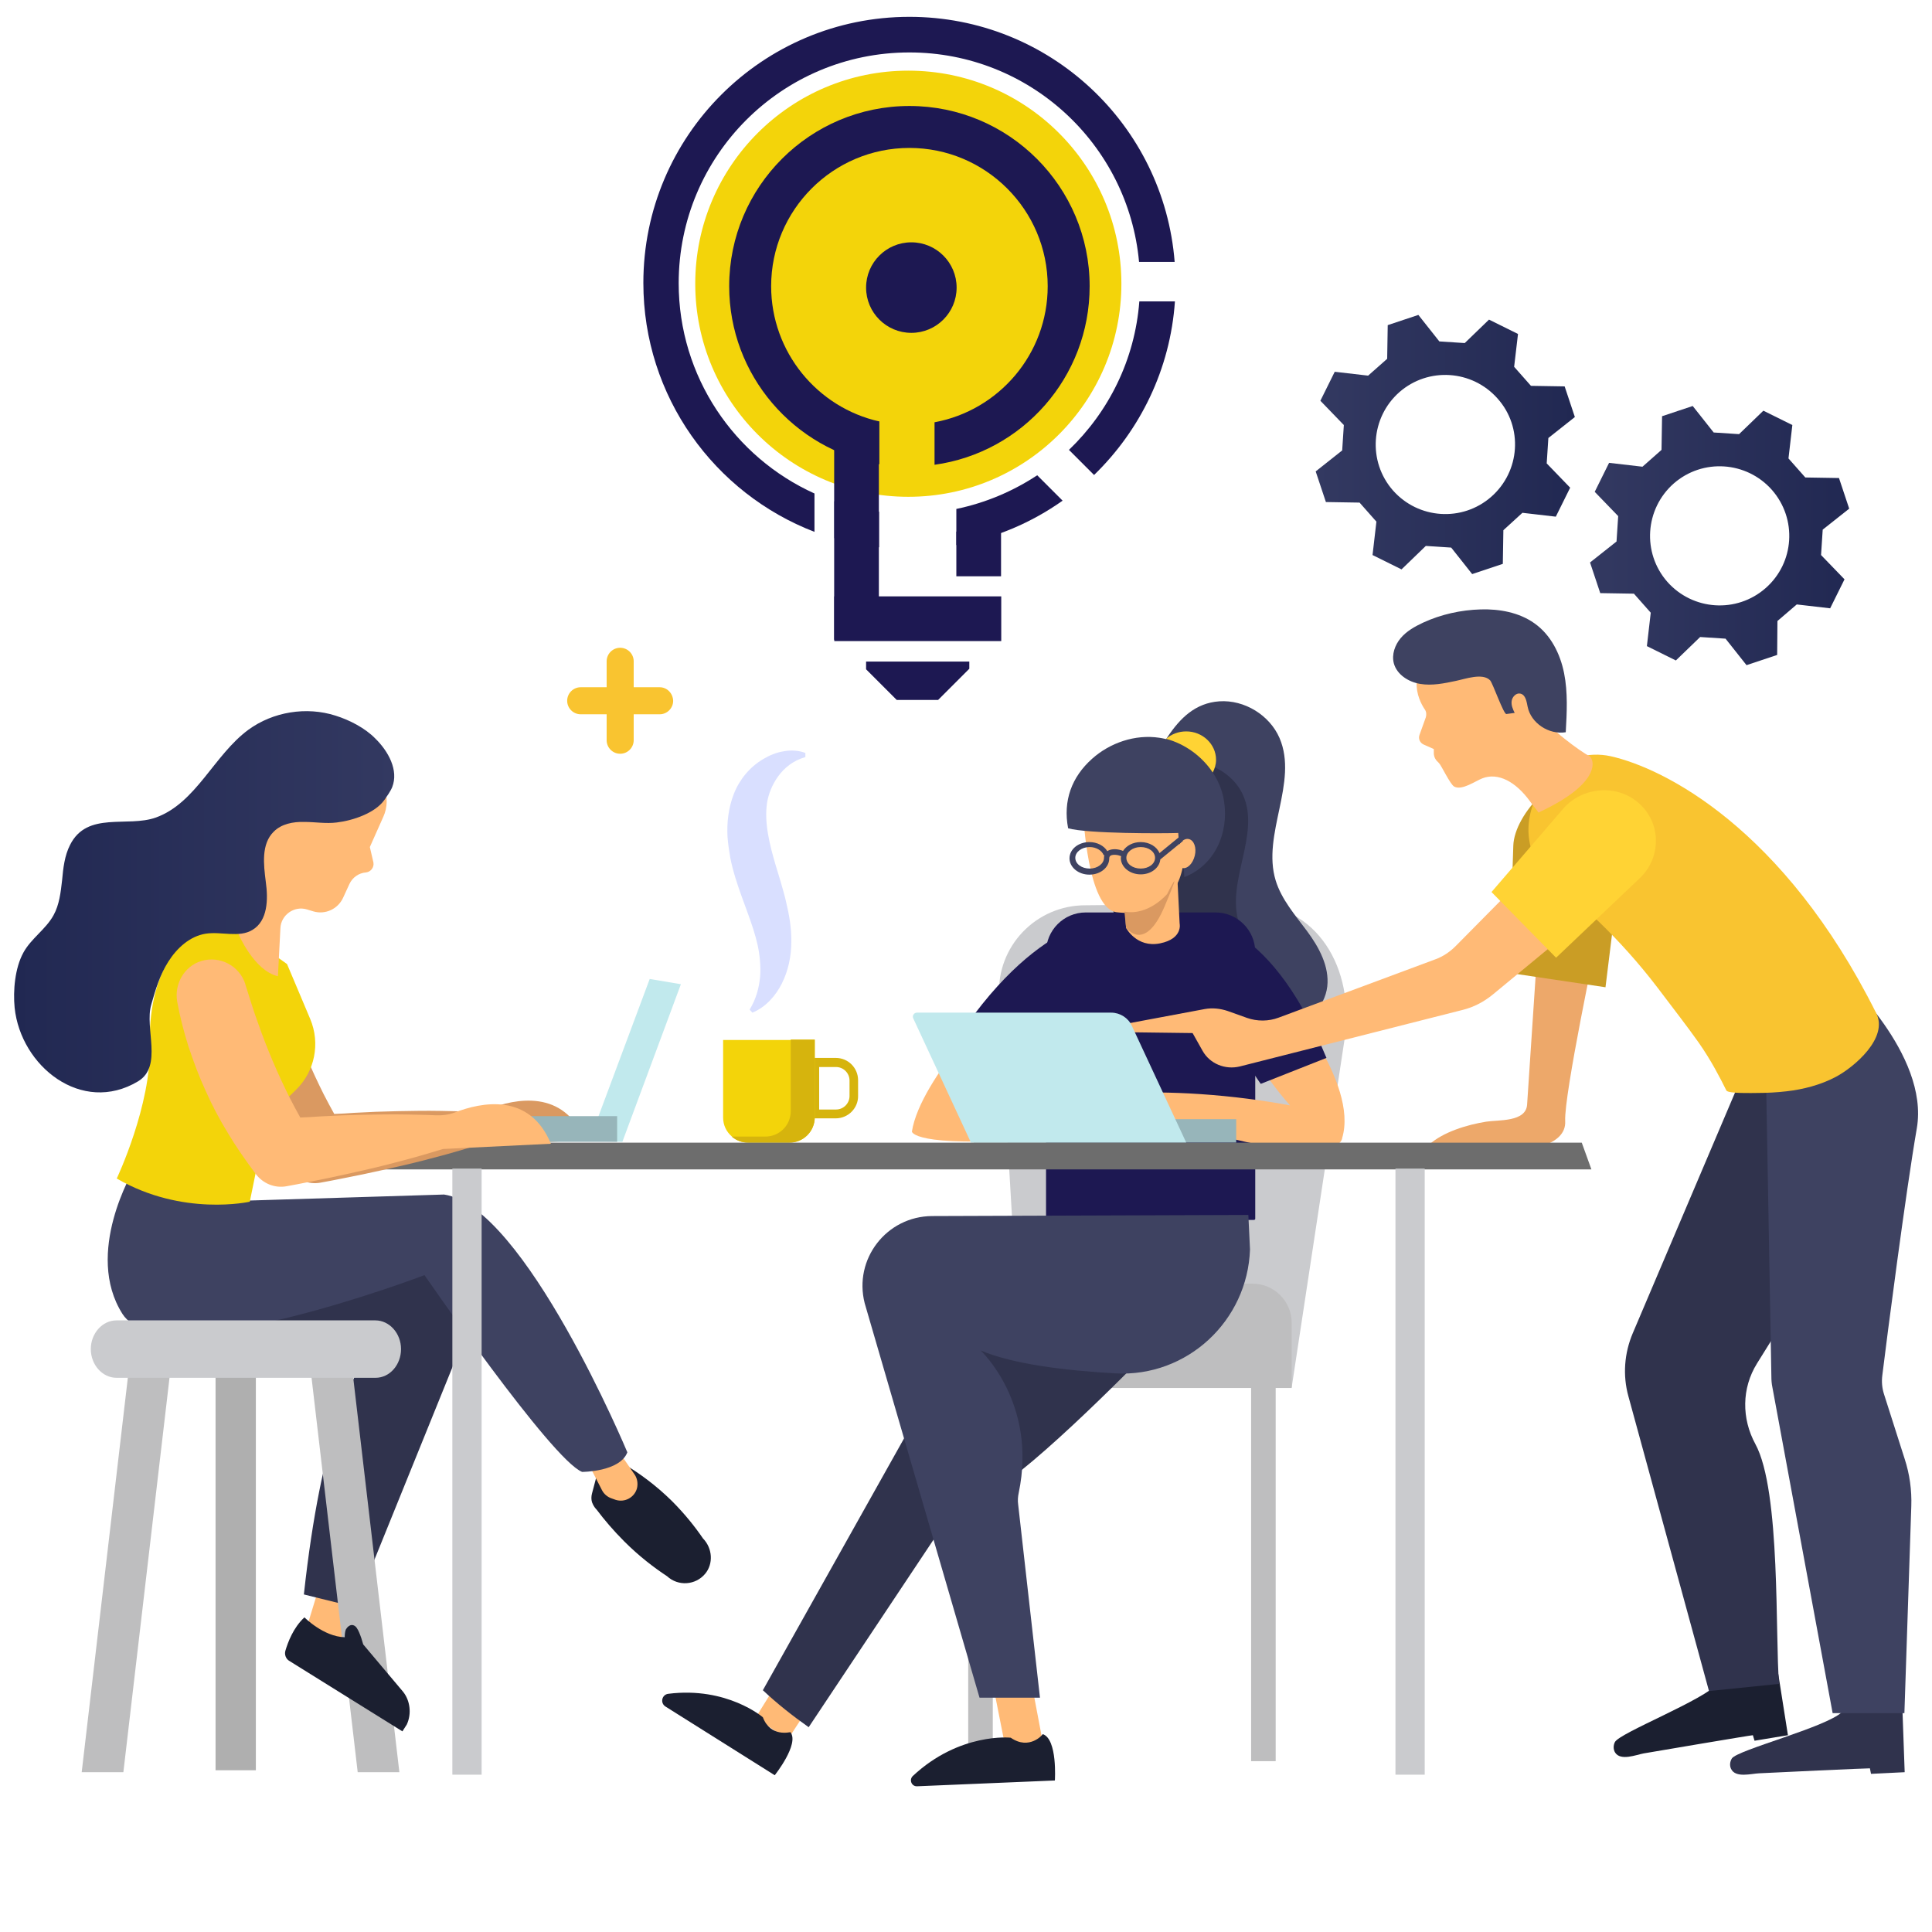 <?xml version="1.0" encoding="utf-8"?>
<!-- Generator: Adobe Illustrator 22.1.0, SVG Export Plug-In . SVG Version: 6.00 Build 0)  -->
<svg version="1.1" id="Layer_1" xmlns="http://www.w3.org/2000/svg" xmlns:xlink="http://www.w3.org/1999/xlink" x="0px" y="0px"
	 viewBox="0 0 700 700" style="enable-background:new 0 0 700 700;" xml:space="preserve">
<style type="text/css">
	.st0{fill:none;stroke:url(#SVGID_1_);stroke-width:2;stroke-linecap:round;stroke-linejoin:round;stroke-miterlimit:10;}
	.st1{fill:#D6B40D;}
	.st2{fill:#D9DFFF;}
	.st3{fill:#F3D40A;}
	.st4{fill:#BEBEBF;}
	.st5{fill:#CACBCE;}
	.st6{fill:#3E4261;}
	.st7{fill:#30334D;}
	.st8{fill:#1D1852;}
	.st9{fill:#FFBA76;}
	.st10{fill:#97B5BA;}
	.st11{fill:#1B1F30;}
	.st12{fill:#EDA86A;}
	.st13{fill:#CA9D25;}
	.st14{fill:#F9C430;}
	.st15{fill:#FFD334;}
	.st16{fill:#C1E9ED;}
	.st17{fill:#6D6D6D;}
	.st18{fill:#DA9961;}
	.st19{fill:#AFAFAF;}
	.st20{fill:url(#SVGID_2_);}
	.st21{fill:url(#SVGID_3_);}
	.st22{fill:url(#SVGID_4_);}
</style>
<g>
	<g>
		<linearGradient id="SVGID_1_" gradientUnits="userSpaceOnUse" x1="569.459" y1="290.267" x2="569.459" y2="290.267">
			<stop  offset="0" style="stop-color:#E400FB"/>
			<stop  offset="0.371" style="stop-color:#8200FC"/>
			<stop  offset="0.422" style="stop-color:#7C10FC"/>
			<stop  offset="0.522" style="stop-color:#6D39FB"/>
			<stop  offset="0.659" style="stop-color:#537AFA"/>
			<stop  offset="0.765" style="stop-color:#3EB2FA"/>
			<stop  offset="1" style="stop-color:#3EB2FA;stop-opacity:0"/>
		</linearGradient>
		<path class="st0" d="M569.5,290.3"/>
		<g>
			<g>
				<g>
					<path class="st1" d="M302.8,405.2h-9.3v-21.9h9.3c4.5,0,8.1,3.6,8.1,8.1v5.6C311,401.5,307.3,405.2,302.8,405.2z M296.8,402
						h6.1c2.7,0,4.9-2.2,4.9-4.9v-5.6c0-2.7-2.2-4.9-4.9-4.9h-6.1V402z"/>
				</g>
			</g>
			<g>
				<path class="st2" d="M291.8,274.3c-4.5,1.3-7.6,3.9-9.8,6.9c-2.2,3-3.6,6.5-4.1,9.8c-1,7,0.8,14.6,3.2,22.7
					c0.6,2.1,1.3,4.1,1.9,6.3c0.6,2.2,1.3,4.4,1.8,6.7c1.1,4.6,2,9.5,1.9,14.6c0,5.2-1.1,10.4-3.4,15c-2.3,4.6-6,8.7-10.7,10.6
					l-1-1.1c2.4-3.9,3.4-7.9,3.8-11.8c0.3-3.9-0.1-7.9-0.9-11.6c-1.7-7.7-5.3-15.4-8.1-24.5c-0.7-2.3-1.3-4.6-1.8-7.1
					c-0.4-2.4-0.8-4.9-1-7.5c-0.3-5.1,0.3-10.6,2.3-15.7c2.1-5.3,5.8-9.7,10.5-12.5c2.3-1.4,4.9-2.5,7.6-2.9
					c2.7-0.5,5.4-0.3,7.8,0.6L291.8,274.3z"/>
			</g>
			<path class="st3" d="M286.5,376.8h-24.5v28.1c0,2.8,1.2,5.2,3.2,6.9c1.6,1.4,3.7,2.2,6,2.2H286c5.1,0,9.2-4.1,9.2-9.2v-28.1
				H286.5z"/>
			<path class="st1" d="M286.5,376.8v25.8c0,5.1-4.1,9.2-9.2,9.2h-12.2c1.6,1.4,3.7,2.2,6,2.2H286c5.1,0,9.2-4.1,9.2-9.2v-28.1
				H286.5z"/>
		</g>
		<g>
			<rect x="453.3" y="498.4" class="st4" width="8.9" height="139.7"/>
			<path class="st5" d="M468,502.7l-97.8-1.3L362,360.9c-1-18,13.4-33,31.4-32.9l58.3-0.6c25.6,0,39.2,23.6,35.5,48.9L468,502.7z"/>
			<path class="st4" d="M468.2,502.9H344.8v-23.6c0-7.9,6.4-14.2,14.2-14.2h94.8c7.9,0,14.2,6.4,14.2,14.2V502.9z"/>
			<rect x="350.8" y="498.4" class="st4" width="8.9" height="139.7"/>
		</g>
		<g>
			<path class="st6" d="M441.8,254.1c9.1-0.6,18.2,5,21.8,13.3c6.9,16.1-6.5,34.9-1.4,51.6c2.1,6.9,7.1,12.6,11.4,18.4
				c4.3,5.8,8.1,12.8,7.3,20c-0.9,7.7-7.5,14.1-15.1,16c-7.6,1.9-15.8-0.3-22.3-4.6s-11.5-10.5-15.6-17.2
				c-14-23.1-20.4-60.8-4.8-84.7C427.6,260.2,433.1,254.7,441.8,254.1z"/>
			<path class="st7" d="M429.3,275.9c8.7-0.6,17.6,4.5,21,12c6.6,14.4-6.2,31.4-1.4,46.5c2,6.3,6.8,11.3,11,16.6
				c4.1,5.3,7.8,11.5,7,18c-0.9,7-7.3,12.7-14.5,14.4c-7.3,1.7-15.2-0.2-21.5-4.1c-6.3-3.9-11.1-9.5-15-15.5
				c-13.5-20.8-19.7-54.7-4.6-76.2C415.6,281.4,420.9,276.4,429.3,275.9z"/>
		</g>
		<g>
			<path class="st8" d="M454.3,442h-74.9c-0.2,0-0.4-0.2-0.4-0.4v-96.6c0-7.9,6.4-14.4,14.4-14.4h47c7.9,0,14.4,6.4,14.4,14.4v96.6
				C454.8,441.8,454.6,442,454.3,442z"/>
			<g>
				<path class="st9" d="M464.8,360.3c0,0,27.5,31.9,21.5,52c0,0,0,10.4-42.7-0.4l-36-5.9l-1.5-10c8.7-0.3,18.3-0.3,28.6,0.4
					c12,0.8,23,2.3,32.7,4.1c-2.6-2.9-5.2-6.2-7.9-9.9c-4.2-5.8-9-13.1-11-19.4L464.8,360.3z"/>
				<path class="st8" d="M432.3,333.4c0,0,26.5-3.1,48.3,49.9l-23.8,9.4c0,0-15.4-20.8-17.6-38.9C437,335.7,432.3,333.4,432.3,333.4
					z"/>
			</g>
			<g>
				<path class="st9" d="M364.1,359.8c0,0-30.7,30.7-33.7,50.2c0,0,0.4,5.8,44.4,2.7h37.8l3-7.5c-8.5-1.9-17.9-3.5-28.2-4.6
					c-12-1.3-23-1.8-32.9-1.7c3.1-2.4,6.2-5.2,9.6-8.4c5.2-4.9,11.1-11.3,14.2-17.2L364.1,359.8z"/>
				<path class="st8" d="M402.7,332.7c0,0-27.4-1.4-58.1,47l21.8,13.4c0,0,18.8-17.8,24.1-35.2C395.8,340.6,402.7,332.7,402.7,332.7
					z"/>
			</g>
		</g>
		<rect x="352.8" y="405.5" class="st10" width="95.1" height="8.5"/>
		<g>
			<path class="st7" d="M667.4,620.3c-5.7,5.5-37.8,13.7-39.9,16.8c-0.7,1.1-0.9,2.6-0.3,3.8c1.6,3.4,7.4,1.7,10.2,1.6
				c3.4-0.2,40.1-1.9,40.1-1.8l0.4,2l12.2-0.6l-0.8-22.4C689.2,619.8,679.9,620.2,667.4,620.3z"/>
			<path class="st11" d="M622.7,609.7c-5,6.2-35.9,18.1-37.6,21.5c-0.6,1.2-0.6,2.7,0.1,3.8c2,3.1,7.6,0.8,10.3,0.3
				c3.4-0.6,39.5-6.7,39.6-6.6l0.6,2l12.1-2l-3.5-22.2C644.3,606.5,635,608,622.7,609.7z"/>
			<path class="st12" d="M557.4,338.4c0,0-4.1,61.7-4.1,61.8c-0.4,6.4-10.4,5.5-14.8,6.2c-6.9,1.1-15.6,3.7-20.8,8.4
				c1.9,1,5.6,0.6,7.9,0.8c2.9,0.2,5.7,0.3,8.6,0.4c5.9,0.2,11.7,0.3,17.6,0.6c0,0,15.8-1,15.3-10.4c-0.5-9.4,11.5-66,11.5-66
				L557.4,338.4z"/>
			<path class="st13" d="M546.8,352.5l34.9,5.2l5.9-47.8c1.4-10.3,1.9-27-8.6-29c-0.2,0-2.3-0.7-2.5-0.7
				c-11.7-2-27.8,14.6-28.2,26.2L546.8,352.5z"/>
			<path class="st7" d="M632.1,387.7L591.6,483c-3.1,7.3-3.7,15.3-1.6,22.9l29.2,106.8l25.4-2.6c-1.5-16.7,0.7-69.9-8.6-86.9
				c-5-9.2-5-20.2,0.6-29.2l11.4-18.3l6.6-87.7L632.1,387.7z"/>
			<path class="st6" d="M673.2,369.3L667,353c0,0,32.1,29,27.5,55.8c-4,23.1-10.8,75.6-12.5,89.5c-0.3,2.3-0.1,4.6,0.6,6.8l7.5,23.5
				c1.8,5.5,2.6,11.3,2.4,17.1l-2.5,75h-26l-21.8-117.9c-0.3-1.4-0.4-2.7-0.4-4.1l-2-112L673.2,369.3z"/>
			<path class="st14" d="M583.6,274c19.2,4.3,62.6,25.9,96.2,93.1c4.5,8.9-7.9,19.5-14.7,23.1c-5.5,2.9-11.7,4.5-17.8,5.2
				c-3.5,0.4-7,0.6-10.6,0.6c-1.5,0-10.6,0.3-11.2-0.9c-2.3-4.6-5.4-10.7-10-17.3c-4.1-5.8-9-12.1-14.9-19.9
				c-14.1-18.5-29-31.7-40.8-40.6c-1.7-2.2-5.7-7.8-6-15.7c-0.2-5.8,1.5-12.8,7.6-20.5C566.4,274.7,575.5,272.2,583.6,274z"/>
			<path class="st9" d="M562.9,306.9l-35.5,35.9c-2.1,2.1-4.6,3.8-7.4,4.8l-56.7,21.1c-3.7,1.4-7.8,1.4-11.5,0.1l-7-2.5
				c-2.7-0.9-5.5-1.2-8.3-0.7l-28.3,5.3l0.4,3.1l23.5,0.3l3.6,6.4c2.6,4.7,8.2,7,13.5,5.7l80.8-20.5c4-1,7.6-2.9,10.8-5.5l39.6-32.7
				L562.9,306.9z"/>
			<path class="st9" d="M516.6,259.9c0.3-1,0.2-2.1-0.4-2.9c-2.4-3.6-7.7-14.3,6.9-25c0,0,26.2-16.4,37.8,9.5
				c3.3,7.4,2.4,13.9-0.4,19c-1.2,2.2,13.3,12.6,15,13.2c2,0.7,5.9,9.6-18.1,20.7c-1-1.6-1.4-1.7-3-4c-5.2-7.2-11.6-10.6-17.3-8.4
				c-2.6,1-7.4,4.5-10.2,3c-1.5-0.8-4.7-7.8-5.6-8.6l-0.4-0.4c-0.8-0.7-1.3-1.7-1.4-2.8l0-1.8l-3.6-1.6c-1.4-0.6-2.1-2.1-1.6-3.5
				L516.6,259.9z"/>
			<path class="st6" d="M545.8,258.7c1-0.1,2-0.3,3-0.4c-0.7-1.4-1.3-2.8-1.1-4.3c0.2-1.5,1.6-3,3.1-2.7c2,0.4,2.3,2.9,2.7,4.8
				c1.2,5.9,7.7,10.2,13.8,9.2c0.4-7.1,0.8-14.4-0.6-21.4c-1.4-7-4.8-13.9-10.8-18.1c-5.5-3.9-12.6-5.2-19.4-5
				c-7.2,0.2-14.4,1.8-20.9,4.8c-3,1.4-6,3.1-8.1,5.6c-2.1,2.5-3.3,5.9-2.5,9.1c1.1,4.1,5.3,6.8,9.6,7.5c4.3,0.7,8.7-0.2,12.9-1.1
				c3.4-0.7,9.7-3,12.4-0.2C540.9,247.6,544.8,258.9,545.8,258.7z"/>
			<path class="st15" d="M540.4,323.2l23.4,23.8l30.3-28.8c7.3-6.9,7.9-18.3,1.2-25.7c-0.1-0.1-0.2-0.3-0.4-0.4
				c-7.7-8.2-21.3-7.5-28.6,1L540.4,323.2z"/>
		</g>
		<path class="st16" d="M429.8,414h-78L330.9,369c-0.5-1,0.3-2.1,1.3-2.1h70.4c3.2,0,6.2,1.9,7.5,4.8L429.8,414z"/>
		<polygon class="st17" points="576.6,423.7 137.5,423.7 141,414 573.1,414 		"/>
		<g>
			<g>
				<path class="st9" d="M392.5,295.1c0,0,1.5,34,12,35.4c12.9,1.7,21.8-4.8,24-16.2c0.9-4.6-0.2-17.9-1.4-26.3
					c-0.8-5.3-6.9-10.4-12.2-11.3c-3-0.5-6.7-0.4-10.8,0.9C390.3,282.3,392.5,295.1,392.5,295.1z"/>
				<path class="st9" d="M408,323.9c0,0-0.4,8.5,0,12.3c0,0,3.8,7.3,12.3,5.6c8.4-1.7,7.1-7.2,7.1-7.2l-1.2-24.2L408,323.9z"/>
				<path class="st6" d="M443.5,290.3c-1.8-11.6-11.9-21.3-23.5-23c-8.7-1.3-17.8,1.8-24.3,7.6c-7.4,6.6-10.6,15.2-8.7,25.2
					c7,2,34.7,1.9,39.9,1.7c0.2,5.6,2.1,10.4,2.2,16C440.1,313.5,445.3,301.9,443.5,290.3z"/>
				<path class="st9" d="M432.9,310c-0.7,2.9-2.7,4.9-4.5,4.5c-1.9-0.4-2.8-3.1-2.2-6c0.7-2.9,2.7-4.9,4.5-4.5
					C432.6,304.4,433.6,307.1,432.9,310z"/>
				<path class="st6" d="M428.6,304.7l-1.3-1.5l-7.2,5.9c-0.9-2.3-3.6-4-6.8-4c-2.8,0-5.2,1.3-6.4,3.2c-1.7-0.7-3.9-0.9-5.4-0.1
					c-0.1,0.1-0.2,0.1-0.3,0.2c-1.2-2-3.7-3.3-6.5-3.3c-4,0-7.2,2.6-7.2,5.9c0,3.2,3.2,5.9,7.2,5.9s7.2-2.6,7.2-5.9
					c0-0.5,0.2-0.8,0.5-1c0.9-0.5,2.6-0.3,3.8,0.2c0,0.2-0.1,0.5-0.1,0.7c0,3.2,3.2,5.9,7.2,5.9c3.8,0,6.8-2.4,7.1-5.4L428.6,304.7z
					 M400,310.8c0,2.1-2.3,3.9-5.2,3.9c-2.9,0-5.2-1.7-5.2-3.9c0-2.1,2.3-3.9,5.2-3.9c2.4,0,4.5,1.3,5.1,3l0.3-0.1
					C400,310.2,400,310.5,400,310.8z M413.3,314.7c-2.9,0-5.2-1.7-5.2-3.9c0-2.1,2.3-3.9,5.2-3.9c2.9,0,5.2,1.7,5.2,3.9
					C418.5,313,416.2,314.7,413.3,314.7z"/>
				<path class="st18" d="M407.4,330.3l0.6,5.8c0,0,6.7,9.5,14-7.8c7.3-17.3,0.9-4.4,0.9-4.4S416.2,331.9,407.4,330.3z"/>
			</g>
			<g>
				<path class="st15" d="M439.4,279.9c0.7-1.4,1.2-2.9,1.2-4.6c0-5.7-4.9-10.3-10.8-10.3c-2.8,0-5.4,1-7.3,2.7
					C429.3,269.5,435.5,274,439.4,279.9z"/>
			</g>
		</g>
		<rect x="505.6" y="423.4" class="st5" width="10.6" height="219.6"/>
		<g>
			<polygon class="st9" points="129.5,576.1 123.2,598.6 109.6,594.7 116.6,571.8 			"/>
			<path class="st7" d="M63.8,473.3L132,486c2,0.6,2.8,3,1.5,4.6c-5.5,7.1-17,28.2-23.4,87.1l18.6,4.6l42.5-104.9l3.3-25.2
				L63.8,473.3z"/>
			<g>
				<path class="st11" d="M226.8,530.9c4.8,2.9,10.7,7.1,16.6,12.9c4.8,4.8,8.5,9.5,11.3,13.6c3.5,3.6,3.8,9.2,0.8,12.8
					c-3.5,4.2-9.8,4.6-13.8,0.9c-4.7-3.1-10.1-7.2-15.5-12.6c-4-4-7.3-7.9-10-11.5c-0.4-0.4-1.2-1.3-1.7-2.7c-0.3-1-0.3-2.1,0-3.2
					l2.4-9.1L226.8,530.9z"/>
				<path class="st9" d="M222.8,523.9l7.1,10.3c1,1.4,1.3,3.3,0.9,5l0,0c-0.9,3.4-4.5,5.3-7.8,4.2l-1.4-0.5c-1.5-0.5-2.8-1.6-3.5-3
					l-6.2-12.1L222.8,523.9z"/>
				<path class="st6" d="M48.4,423.9c0,0-18.1,30.1-4,52.2C58.6,498.3,153.8,462,153.8,462s46,66.8,57.1,71.3c0,0,13.7,0,16.4-7.1
					c0,0-37.2-89-66.4-93.4L89.6,435L48.4,423.9z"/>
			</g>
			<g>
				<polygon class="st4" points="44.7,642.1 29.6,642.1 47.3,490.8 62.4,490.8 				"/>
				<polygon class="st4" points="129.6,642.1 144.7,642.1 127,490.8 111.9,490.8 				"/>
				<rect x="78.1" y="489.4" class="st19" width="14.6" height="152"/>
				<path class="st5" d="M136.1,499.2H42.2c-5.1,0-9.3-4.7-9.3-10.4l0,0c0-5.7,4.2-10.4,9.3-10.4h93.8c5.1,0,9.3,4.7,9.3,10.4l0,0
					C145.3,494.5,141.2,499.2,136.1,499.2z"/>
			</g>
			<path class="st11" d="M146,612.9l-14.4-17.1c-0.4-1.5-0.9-3-1.5-4.4c-0.5-1.1-1.1-2.4-2.3-2.6c-1-0.2-2,0.7-2.5,1.6
				c-0.3,0.8-0.4,1.8-0.4,2.8c-7.7-0.2-14.6-7.2-14.6-7.2c-4.1,3.8-6,9.1-6.9,12.1c-0.4,1.4,0.2,2.9,1.3,3.6l41.1,25.6l1.6-2.5
				C149.2,620.9,148.6,616.1,146,612.9z"/>
		</g>
		<g>
			<polygon class="st16" points="235.4,354.7 246.7,356.6 225.5,413.7 213.5,413.4 			"/>
			<g>
				<path class="st18" d="M211.9,413.1c-7.7-18.6-25.1-15.1-34.9-11.3c-2.2,0.8-4.5,1.1-6.8,1c-3.5-0.2-7.1-0.2-10.6-0.3
					c-5.2-0.1-10.5,0-15.7,0.1c-5.2,0.1-10.4,0.3-15.6,0.6c-2.4,0.2-4.8,0.3-7.2,0.4c-1.3-2.4-2.6-4.7-3.8-7.1
					c-2.2-4.4-4.3-8.9-6.2-13.4c-1.9-4.5-3.7-9.1-5.3-13.7c-1.7-4.6-3.1-9.3-4.6-14l0-0.1c-2-6.5-9.1-10.5-16-8.4
					c-6.2,1.9-9.8,8.4-8.7,14.7c1,5.5,2.4,10.9,4.1,16.3c1.8,5.4,3.8,10.8,6.2,16c2.3,5.2,5,10.3,8,15.2c2.9,4.9,6.2,9.6,9.6,14.2
					l0.6,0.8c2.5,3.3,6.7,5.2,11.1,4.4c5.1-0.9,10.2-2,15.3-3c5.1-1.1,10.2-2.2,15.3-3.4c5.1-1.2,10.1-2.5,15.2-3.9
					c3.6-1,7.3-2.1,10.9-3.2L211.9,413.1z"/>
				<path class="st3" d="M104,349.3l8.4,19.9c3.7,8.8,1.7,19-5.2,25.7l-10.5,10.2l-6.2,30.3c0,0-24.3,5.5-48.2-8.4
					c0,0,12.6-26.6,12-48.5c-0.7-21.9,8.6-47.8,33.9-40.5L104,349.3z"/>
				<path class="st9" d="M86.4,338.4c0,0,5.6,13.3,14.3,15.3l0.9-17.4c0.2-4.8,5-8.2,9.6-6.8l2.3,0.7c4.3,1.3,8.9-0.8,10.8-4.9
					l2.3-5c1.1-2.4,3.4-4,6-4.2l0,0c1.8-0.2,3-1.9,2.7-3.6l-1.3-5.6l4.9-11c1.5-3.3,1.6-7.1,0.3-10.5c-2.9-7.7-10.2-20.1-26.5-19.6
					c-23.3,0.7-28.9,10.6-33.9,39.5L86.4,338.4z"/>
				<g>
					<linearGradient id="SVGID_2_" gradientUnits="userSpaceOnUse" x1="5" y1="326.721" x2="143.052" y2="326.721">
						<stop  offset="0" style="stop-color:#212852"/>
						<stop  offset="1" style="stop-color:#333961"/>
					</linearGradient>
					<path class="st20" d="M121.6,259.3c-10.6-3.4-22.7-1.4-31.6,5.1c-12.5,9.2-18.9,26.5-33.5,31.8c-10.3,3.7-24.9-2.4-31.1,9.9
						c-2,3.9-2.5,8.4-2.9,12.8c-0.5,4.4-1,8.9-3.1,12.7c-2.8,5.1-8.1,8.4-10.9,13.5c-3.1,5.6-3.8,13.8-3.2,20
						C7.5,386.3,29.6,404,50,391.8c9.1-5.5,2.3-19.2,4.8-27.8c1.6-5.6,3.1-10.7,6.2-15.6c3.1-4.9,7.8-9.2,13.5-10.1
						c5.7-0.9,12.1,1.6,17-1.4c5.5-3.3,5.7-11,4.8-17.4c-0.8-6.3-1.7-13.7,2.9-18.2c2.8-2.8,7-3.6,11-3.5c4,0,7.9,0.7,11.8,0.2
						c5.9-0.7,13.9-3.4,17.3-8.2c0.7-1,2.2-3.1,2.8-4.6c2.4-6.1-1.4-13-6.1-17.6C132.3,263.8,126.7,260.9,121.6,259.3z"/>
				</g>
				<rect x="169.2" y="404.4" class="st10" width="54.4" height="9.3"/>
				<path class="st9" d="M199.6,414.4c-7.7-18.6-25.1-15.1-34.9-11.3c-2.2,0.8-4.5,1.1-6.8,1c-3.5-0.2-7.1-0.2-10.6-0.3
					c-5.2-0.1-10.5,0-15.7,0.1c-5.2,0.1-10.4,0.3-15.6,0.6c-2.4,0.2-4.8,0.3-7.2,0.4c-1.3-2.4-2.6-4.7-3.8-7.1
					c-2.2-4.4-4.3-8.9-6.2-13.4c-1.9-4.5-3.7-9.1-5.3-13.7c-1.7-4.6-3.1-9.3-4.6-14l0-0.1c-2-6.5-9.1-10.5-16-8.4
					c-6.2,1.9-9.8,8.4-8.7,14.7c1,5.5,2.4,10.9,4.1,16.3c1.8,5.4,3.8,10.8,6.2,16c2.3,5.2,5,10.3,8,15.2c2.9,4.9,6.2,9.6,9.6,14.2
					l0.6,0.8c2.5,3.3,6.7,5.2,11.1,4.4c5.1-0.9,10.2-2,15.3-3c5.1-1.1,10.2-2.2,15.3-3.4c5.1-1.2,10.1-2.5,15.2-3.9
					c3.6-1,7.3-2.1,10.9-3.2L199.6,414.4z"/>
			</g>
		</g>
		<g>
			<g>
				<g>
					<polygon class="st9" points="282.7,608 273.8,622.3 285.4,630.3 294.8,615.9 					"/>
					<path class="st11" d="M276.4,622.2c0,0-13-11.2-34.3-8.5c-2.3,0.3-3,3.3-1,4.6l39.6,24.9c0,0,9-11.3,5.7-15.6
						C286.3,627.5,279.2,629.6,276.4,622.2z"/>
				</g>
				<path class="st7" d="M358.2,466.5l-81.8,145.9c5.2,4.9,10.8,9.3,16.6,13.4l49.8-74.8c9.2-6.1,18.9-12.1,18.9-12.1
					c19.1-12.5,58.4-53.5,58.4-53.5L358.2,466.5z"/>
			</g>
			<g>
				<polygon class="st9" points="360,611.5 364.2,632.7 378.1,632.7 373.8,610 				"/>
				<path class="st6" d="M452.3,440.2l-114.6,0.4c-16.5,0.1-28.5,15.6-24.4,31.6l41.6,142.9h21.9l-7.9-70c-0.2-1.4-0.1-2.8,0.2-4.2
					c6.8-32.5-13.8-51.6-13.8-51.6c11.8,5,30.8,7.3,48.9,8.3c25.9,1.4,47.8-19,48.7-44.9L452.3,440.2z"/>
				<path class="st11" d="M366.2,629.6c0,0-18.5-2-35.5,13.9c-1.4,1.4-0.4,3.8,1.6,3.7l49.9-2.1c0,0,1-15-4.4-16.8
					C377.9,628.4,373,634.3,366.2,629.6z"/>
			</g>
		</g>
		<rect x="163.9" y="423.4" class="st5" width="10.6" height="219.6"/>
	</g>
</g>
<path class="st14" d="M239,249h-9.4v-9.4c0-2.7-2.2-4.9-4.9-4.9c-2.7,0-4.9,2.2-4.9,4.9v9.4h-9.4c-2.7,0-4.9,2.2-4.9,4.9
	c0,2.7,2.2,4.9,4.9,4.9h9.4v9.4c0,2.7,2.2,4.9,4.9,4.9c2.7,0,4.9-2.2,4.9-4.9v-9.4h9.4c2.7,0,4.9-2.2,4.9-4.9
	C243.8,251.2,241.7,249,239,249z"/>
<g>
	<g>
		<g>
			<linearGradient id="SVGID_3_" gradientUnits="userSpaceOnUse" x1="576.274" y1="194.149" x2="669.914" y2="194.149">
				<stop  offset="0" style="stop-color:#333961"/>
				<stop  offset="1" style="stop-color:#212852"/>
			</linearGradient>
			<path class="st21" d="M651,219l12.1,1.4l5.2-10.5l-8.5-8.8l0.6-9.2l9.6-7.6l-3.7-11.1l-12.2-0.2l-6.1-6.9l1.4-12.1l-10.5-5.2
				l-8.8,8.5l-9.2-0.6l-7.6-9.6l-11.1,3.7l-0.2,12.2l-6.9,6.1l-12.1-1.4l-5.2,10.5l8.5,8.8l-0.6,9.2l-9.6,7.6l3.7,11.1l12.2,0.2
				l6.1,6.9l-1.4,12.1l10.5,5.2l8.8-8.5l9.2,0.6l7.6,9.6l11.1-3.7L644,225L651,219z M639.7,213.1c-10.5,9.2-26.4,8.1-35.6-2.3
				c-9.2-10.5-8.1-26.4,2.3-35.6c10.5-9.2,26.4-8.1,35.6,2.3C651.2,188,650.2,203.9,639.7,213.1z"/>
		</g>
	</g>
	<g>
		<g>
			<linearGradient id="SVGID_4_" gradientUnits="userSpaceOnUse" x1="476.912" y1="160.99" x2="570.551" y2="160.99">
				<stop  offset="0" style="stop-color:#333961"/>
				<stop  offset="1" style="stop-color:#212852"/>
			</linearGradient>
			<path class="st22" d="M551.6,185.8l12.1,1.4l5.2-10.5l-8.5-8.8l0.6-9.2l9.6-7.6l-3.7-11.1l-12.2-0.2l-6.1-6.9L550,121l-10.5-5.2
				l-8.8,8.5l-9.2-0.6l-7.6-9.6l-11.1,3.7l-0.2,12.2l-6.9,6.1l-12.1-1.4l-5.2,10.5l8.5,8.8l-0.6,9.2l-9.6,7.6l3.7,11.1l12.2,0.2
				l6.1,6.9l-1.4,12.1l10.5,5.2l8.8-8.5l9.2,0.6l7.6,9.6l11.1-3.7l0.2-12.2L551.6,185.8z M540.3,180c-10.5,9.2-26.4,8.1-35.6-2.3
				c-9.2-10.5-8.1-26.4,2.3-35.6c10.5-9.2,26.4-8.1,35.6,2.3C551.9,154.8,550.8,170.8,540.3,180z"/>
		</g>
	</g>
</g>
<circle class="st3" cx="329.1" cy="102.8" r="77.2"/>
<g>
	<g>
		<path class="st8" d="M264.2,103.7c0-36.1,29.3-65.3,65.3-65.3c36.1,0,65.3,29.3,65.3,65.3c0,33-24.4,60.3-56.2,64.7V153
			c23.3-4.3,41-24.7,41-49.3c0-27.7-22.5-50.1-50.1-50.1c-27.7,0-50.1,22.5-50.1,50.1c0,23.9,16.8,44,39.2,49v15.5
			C287.7,162.9,264.2,136,264.2,103.7z"/>
		
			<rect x="302.3" y="152.7" transform="matrix(-1 -1.224647e-16 1.224647e-16 -1 620.733 384.485)" class="st8" width="16.2" height="79.1"/>
		
			<rect x="324.4" y="193.9" transform="matrix(-1.836970e-16 1 -1 -1.836970e-16 556.669 -108.324)" class="st8" width="16.2" height="60.5"/>
		<rect x="346.5" y="192.6" class="st8" width="16.2" height="16.2"/>
		<path class="st8" d="M387.3,163c14.4-13.8,23.9-32.7,25.5-53.8h12.9c-1.7,24.6-12.6,46.7-29.3,62.9L387.3,163z"/>
		<path class="st8" d="M302.3,181.6c5.2,1.8,10.6,3.1,16.2,3.8v12.9c-5.6-0.6-11-1.7-16.2-3.3V181.6z"/>
		<path class="st8" d="M233.1,102.5c0-53.3,43.2-96.4,96.4-96.4c50.7,0,92.2,39.1,96.1,88.8h-12.9c-3.9-42.6-39.7-75.9-83.2-75.9
			c-46.2,0-83.6,37.4-83.6,83.6c0,33.9,20.2,63.1,49.2,76.2v13.9C258.9,178.8,233.1,143.7,233.1,102.5z"/>
		<path class="st8" d="M346.5,197.5v-13.1c10.6-2.2,20.5-6.4,29.3-12.2l9.2,9.2C373.7,189.4,360.6,195,346.5,197.5z"/>
	</g>
	<polygon class="st8" points="313.8,242.5 313.8,239.7 351.2,239.7 351.2,242.3 339.9,253.6 324.9,253.6 	"/>
</g>
<circle class="st8" cx="330.2" cy="104.2" r="16.4"/>
</svg>
